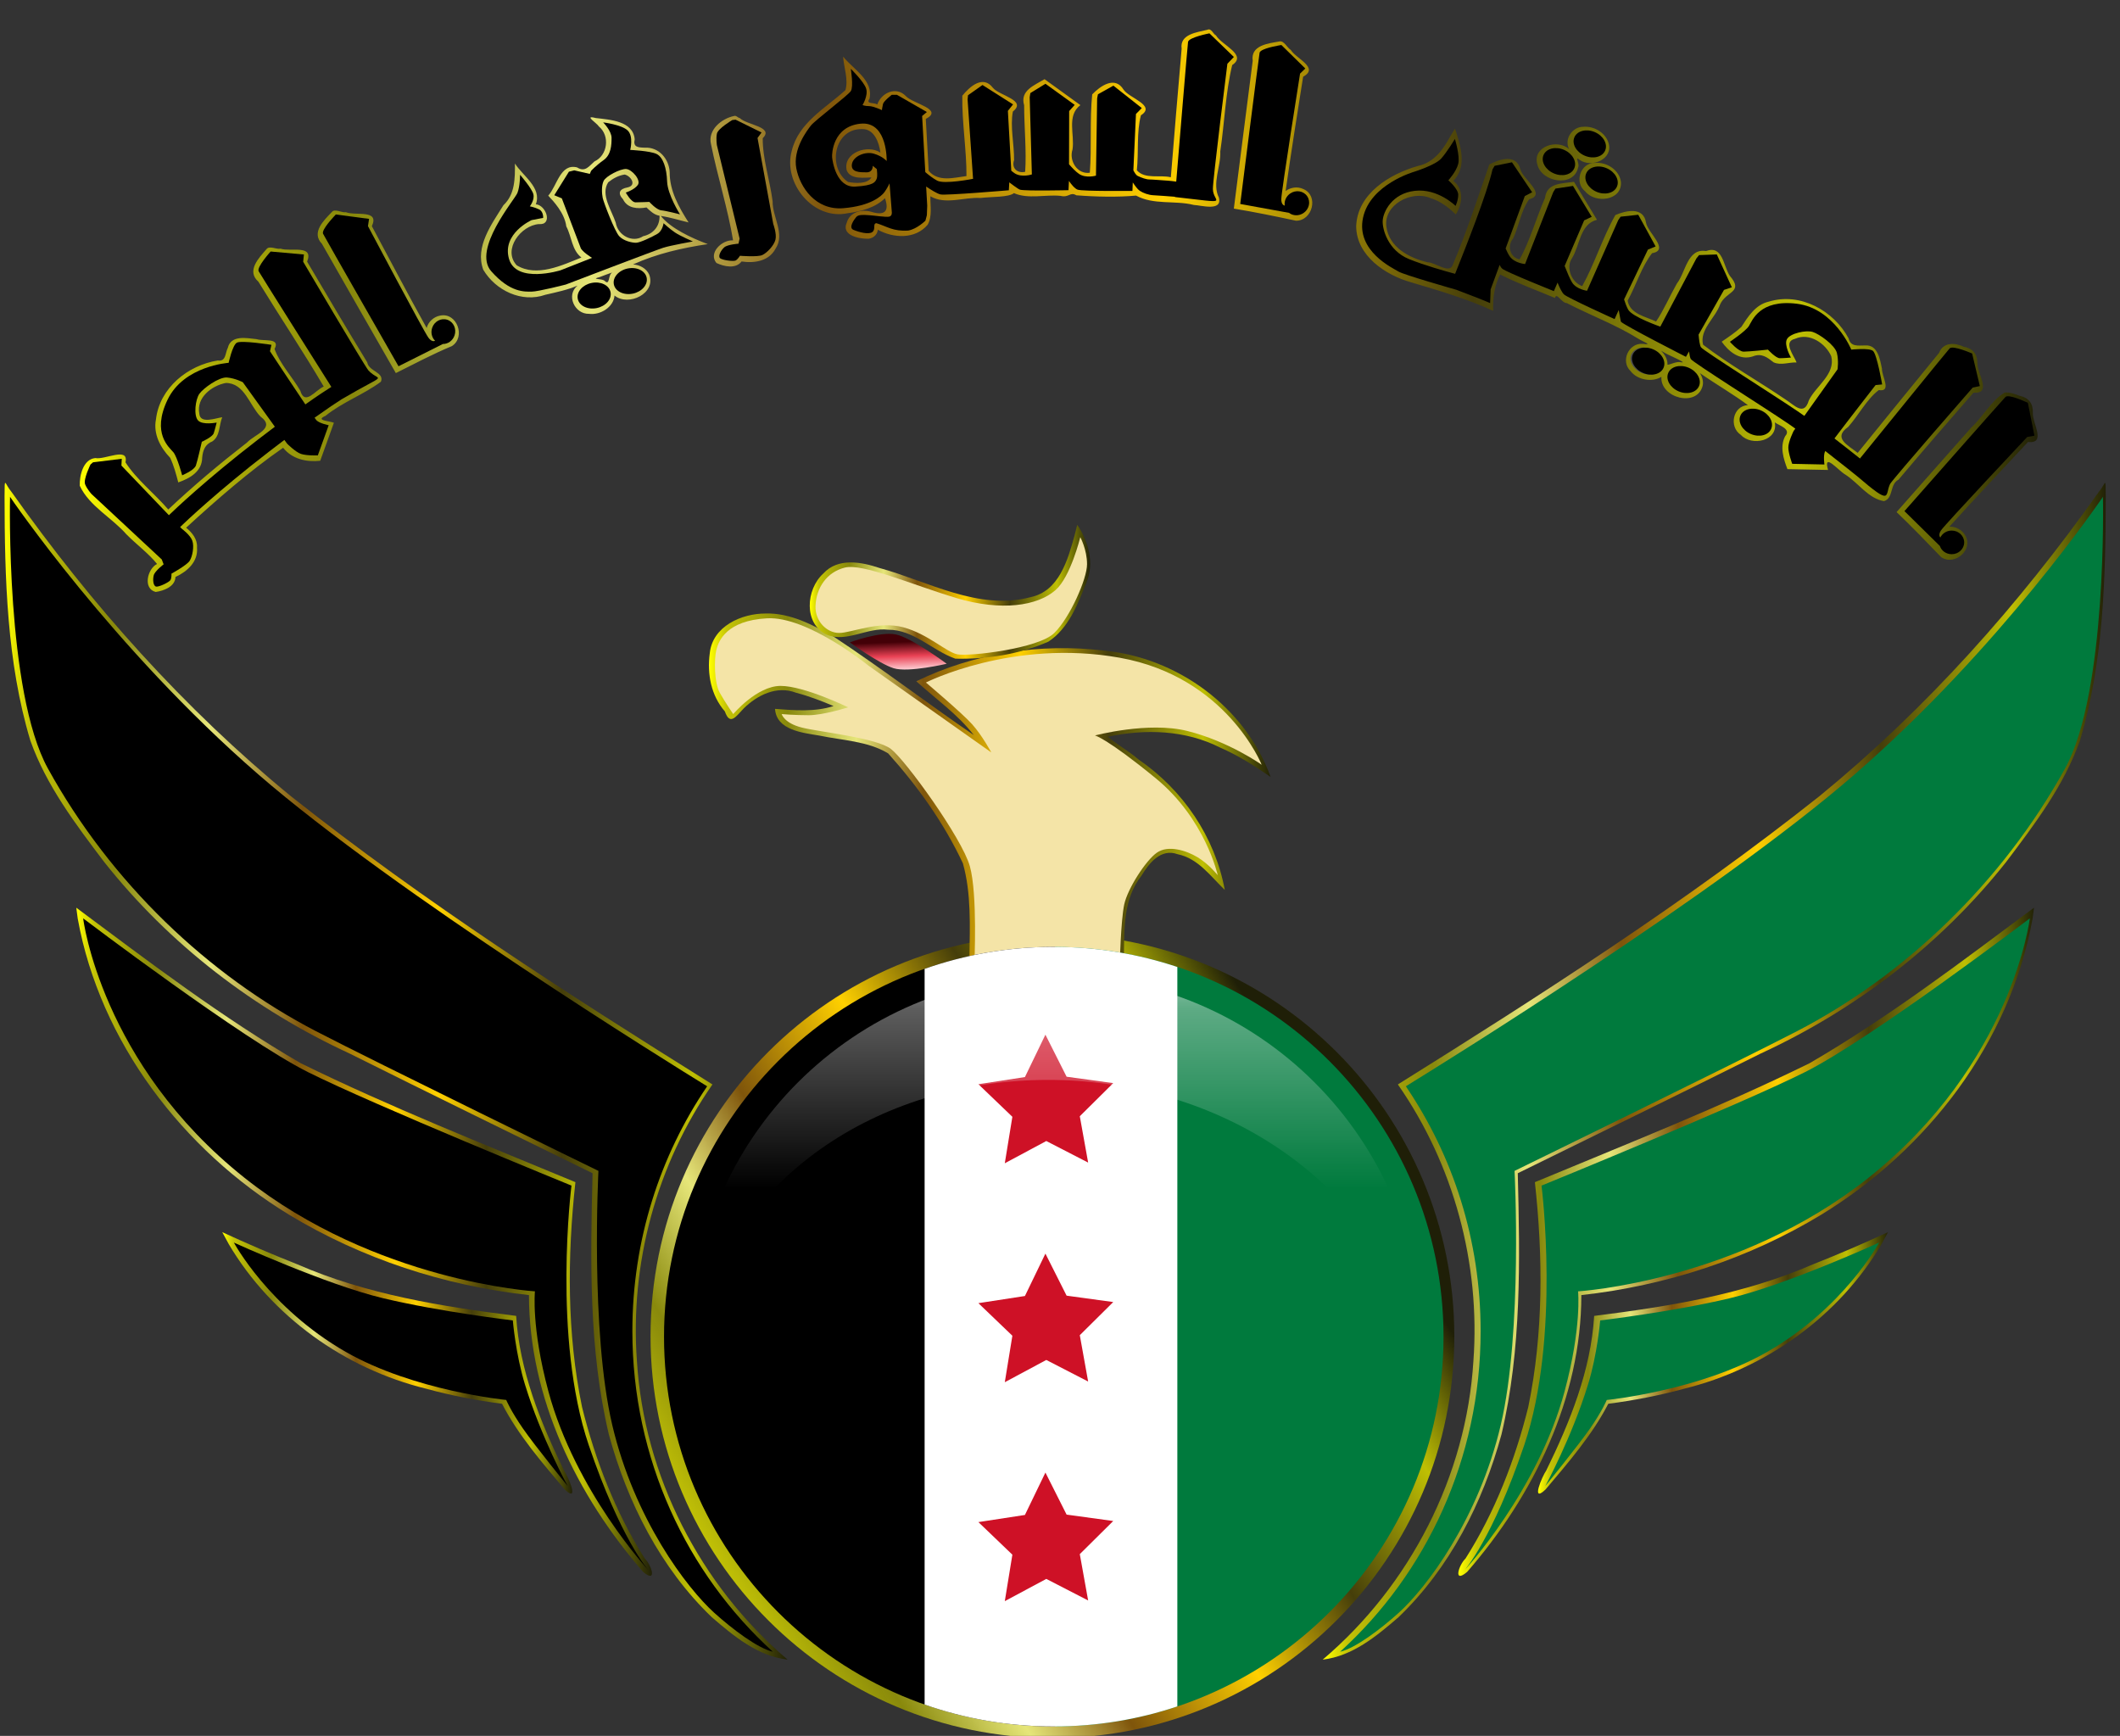 <?xml version="1.0" encoding="utf-8"?>
<!-- Generator: Adobe Illustrator 15.0.2, SVG Export Plug-In . SVG Version: 6.00 Build 0)  -->
<!DOCTYPE svg PUBLIC "-//W3C//DTD SVG 1.1//EN" "http://www.w3.org/Graphics/SVG/1.1/DTD/svg11.dtd">
<svg version="1.1"
	 id="svg2" xmlns:rdf="http://www.w3.org/1999/02/22-rdf-syntax-ns#" xmlns:dc="http://purl.org/dc/elements/1.1/" xmlns:cc="http://creativecommons.org/ns#" xmlns:svg="http://www.w3.org/2000/svg"
	 xmlns="http://www.w3.org/2000/svg" xmlns:xlink="http://www.w3.org/1999/xlink" x="0px" y="0px" width="288.406px"
	 height="236.135px" viewBox="0 0 288.406 236.135" enable-background="new 0 0 288.406 236.135" xml:space="preserve">
<rect x="0" y="0" width="288.406" height="236.135" fill="#333333" stroke="none"/>
<g id="layer1" transform="translate(67.906,9.483)">
	
		<linearGradient id="path4120_1_" gradientUnits="userSpaceOnUse" x1="214.62" y1="325.624" x2="295.975" y2="375.894" gradientTransform="matrix(1.098 0 0 -1.098 -210.122 560.525)">
		<stop  offset="0" style="stop-color:#FFFF00"/>
		<stop  offset="0.031" style="stop-color:#C5C505;stop-opacity:0.984"/>
		<stop  offset="0.139" style="stop-color:#8B8B0A;stop-opacity:0.969"/>
		<stop  offset="0.261" style="stop-color:#F2F27E;stop-opacity:0.937"/>
		<stop  offset="0.38" style="stop-color:#81560A;stop-opacity:0.973"/>
		<stop  offset="0.553" style="stop-color:#FFD000"/>
		<stop  offset="0.711" style="stop-color:#453E0A"/>
		<stop  offset="0.878" style="stop-color:#BFBF03"/>
		<stop  offset="1" style="stop-color:#1F1F07"/>
	</linearGradient>
	<path id="path4120" fill="url(#path4120_1_)" d="M129.94,172.271c0,30.195-24.478,54.673-54.673,54.673
		c-30.195,0-54.673-24.478-54.673-54.673c0-30.196,24.478-54.673,54.673-54.673C105.462,117.598,129.94,142.076,129.94,172.271z"/>
	
		<linearGradient id="path4108_1_" gradientUnits="userSpaceOnUse" x1="78.267" y1="393.316" x2="176.674" y2="393.316" gradientTransform="matrix(1.083 0 0 -1.083 -152.01 562.014)">
		<stop  offset="0" style="stop-color:#FFFF00"/>
		<stop  offset="0.031" style="stop-color:#C5C505;stop-opacity:0.984"/>
		<stop  offset="0.139" style="stop-color:#8B8B0A;stop-opacity:0.969"/>
		<stop  offset="0.261" style="stop-color:#F2F27E;stop-opacity:0.937"/>
		<stop  offset="0.38" style="stop-color:#81560A;stop-opacity:0.973"/>
		<stop  offset="0.553" style="stop-color:#FFD000"/>
		<stop  offset="0.711" style="stop-color:#453E0A"/>
		<stop  offset="0.878" style="stop-color:#BFBF03"/>
		<stop  offset="1" style="stop-color:#1F1F07"/>
	</linearGradient>
	<path id="path4108" fill="url(#path4108_1_)" d="M-67.285,58.062c0.021,11.127,0.296,22.479,3.507,33.191
		c2.167,6.109,6.154,11.382,10.052,16.527c8.871,11.212,20.449,20.088,33.418,26.066c10.973,5.481,22.001,10.859,33.013,16.265
		c-0.298,11.854-0.531,23.926,2.214,35.522c2.523,9.271,7.046,18.195,14.017,24.877c2.995,2.577,6.223,5.275,10.308,5.767
		c-11.907-10.107-19.541-25.012-20.503-40.615c-0.968-13.266,2.679-26.728,10.275-37.631C9.362,125.754-10.158,113.235-28.31,98.841
		c-14.555-11.903-27.146-26.036-38.003-41.372C-67.324,56.262-67.265,55.121-67.285,58.062z"/>
	
		<linearGradient id="path4110_1_" gradientUnits="userSpaceOnUse" x1="87.28" y1="371.889" x2="159.628" y2="371.889" gradientTransform="matrix(1.083 0 0 -1.083 -152.01 562.014)">
		<stop  offset="0" style="stop-color:#FFFF00"/>
		<stop  offset="0.031" style="stop-color:#C5C505;stop-opacity:0.984"/>
		<stop  offset="0.139" style="stop-color:#8B8B0A;stop-opacity:0.969"/>
		<stop  offset="0.261" style="stop-color:#F2F27E;stop-opacity:0.937"/>
		<stop  offset="0.38" style="stop-color:#81560A;stop-opacity:0.973"/>
		<stop  offset="0.553" style="stop-color:#FFD000"/>
		<stop  offset="0.711" style="stop-color:#453E0A"/>
		<stop  offset="0.878" style="stop-color:#BFBF03"/>
		<stop  offset="1" style="stop-color:#1F1F07"/>
	</linearGradient>
	<path id="path4110" fill="url(#path4110_1_)" d="M-57.332,115.471c3.038,16.806,14.305,31.461,28.729,40.269
		c9.873,5.991,21.176,9.68,32.657,10.947c0.008,13.998,6.492,27.258,15.538,37.658c1.95,1.646,1.145-0.937,0.225-1.816
		c-3.997-6.293-6.748-13.415-8.542-20.618c-2.064-10.007-2.014-20.429-0.902-30.585c-12.528-5.214-25.19-10.202-37.353-16.172
		c-10.729-6.231-20.622-13.778-30.547-21.164C-57.462,114.484-57.397,114.977-57.332,115.471z"/>
	
		<linearGradient id="path4112_1_" gradientUnits="userSpaceOnUse" x1="105.624" y1="356.674" x2="149.611" y2="356.674" gradientTransform="matrix(1.083 0 0 -1.083 -152.01 562.014)">
		<stop  offset="0" style="stop-color:#FFFF00"/>
		<stop  offset="0.031" style="stop-color:#C5C505;stop-opacity:0.984"/>
		<stop  offset="0.139" style="stop-color:#8B8B0A;stop-opacity:0.969"/>
		<stop  offset="0.261" style="stop-color:#F2F27E;stop-opacity:0.937"/>
		<stop  offset="0.38" style="stop-color:#81560A;stop-opacity:0.973"/>
		<stop  offset="0.553" style="stop-color:#FFD000"/>
		<stop  offset="0.711" style="stop-color:#453E0A"/>
		<stop  offset="0.878" style="stop-color:#BFBF03"/>
		<stop  offset="1" style="stop-color:#1F1F07"/>
	</linearGradient>
	<path id="path4112" fill="url(#path4112_1_)" d="M-36.769,159.781c5.811,9.807,15.768,16.928,26.861,19.647
		c3.377,0.924,6.839,1.595,10.298,2.042c2.218,4.29,5.432,7.98,8.538,11.667c2.049,1.933,0.467-1.769-0.104-2.596
		c-3.234-6.607-6.065-13.61-6.515-21.023c-10.139-1.28-20.338-2.905-29.759-7.013c-3.45-1.359-6.855-2.825-10.22-4.38
		C-37.37,158.677-37.069,159.229-36.769,159.781L-36.769,159.781z"/>
	
		<linearGradient id="path4094_1_" gradientUnits="userSpaceOnUse" x1="166.788" y1="429.238" x2="237.372" y2="429.238" gradientTransform="matrix(1.083 0 0 -1.083 -152.01 562.014)">
		<stop  offset="0" style="stop-color:#FFFF00"/>
		<stop  offset="0.031" style="stop-color:#C5C505;stop-opacity:0.984"/>
		<stop  offset="0.139" style="stop-color:#8B8B0A;stop-opacity:0.969"/>
		<stop  offset="0.261" style="stop-color:#F2F27E;stop-opacity:0.937"/>
		<stop  offset="0.38" style="stop-color:#81560A;stop-opacity:0.973"/>
		<stop  offset="0.553" style="stop-color:#FFD000"/>
		<stop  offset="0.711" style="stop-color:#453E0A"/>
		<stop  offset="0.878" style="stop-color:#BFBF03"/>
		<stop  offset="1" style="stop-color:#1F1F07"/>
	</linearGradient>
	<path id="path4094" fill="url(#path4094_1_)" d="M36.255,73.972c-3.294-0.008-7.229,1.743-7.602,5.398
		c-0.374,2.807,0.158,5.735,2.055,7.922c0.703,2.046,1.568,0.604,2.569-0.417c1.853-1.812,4.491-3.134,7.112-2.126
		c1.75,0.458,3.44,1.108,5.104,1.813c-2.584,0.825-5.308,0.583-7.964,0.382c0.195,2.919,3.801,3.256,6.044,3.635
		c3.131,0.66,6.58,0.743,9.346,2.419c4.03,4.484,7.608,9.493,10.168,14.959c1.155,4.11,0.944,8.52,0.892,12.785
		c7.007-0.11,14.016-0.222,21.023-0.333c0.03-3.709-0.047-7.705,2.364-10.755c1.037-1.715,2.649-3.771,4.924-2.94
		c2.795,0.56,4.496,3.006,6.427,4.859C97.371,104.349,93,97.947,86.977,93.826c-1.215-1.065-3.25-2.245-4.158-3.092
		c5.068-1.089,10.537-0.916,15.233,1.46c2.446,1.065,4.706,2.486,6.897,4.016c-3.428-9.495-12.681-16.242-22.679-17.193
		c-8.676-1.039-17.688,0.353-25.521,4.174c2.661,2.414,5.62,4.482,7.818,7.318c-6.392-4.38-12.578-9.107-19.006-13.353
		C42.727,75.545,39.618,73.88,36.255,73.972L36.255,73.972z"/>
	
		<linearGradient id="path4096_1_" gradientUnits="userSpaceOnUse" x1="179.455" y1="453.572" x2="214.695" y2="453.572" gradientTransform="matrix(1.083 0 0 -1.083 -152.01 562.014)">
		<stop  offset="0" style="stop-color:#FFFF00"/>
		<stop  offset="0.031" style="stop-color:#C5C505;stop-opacity:0.984"/>
		<stop  offset="0.139" style="stop-color:#8B8B0A;stop-opacity:0.969"/>
		<stop  offset="0.261" style="stop-color:#F2F27E;stop-opacity:0.937"/>
		<stop  offset="0.38" style="stop-color:#81560A;stop-opacity:0.973"/>
		<stop  offset="0.553" style="stop-color:#FFD000"/>
		<stop  offset="0.711" style="stop-color:#453E0A"/>
		<stop  offset="0.878" style="stop-color:#BFBF03"/>
		<stop  offset="1" style="stop-color:#1F1F07"/>
	</linearGradient>
	<path id="path4096" fill="url(#path4096_1_)" d="M78.263,63.411c-0.911,3.297-2.101,7.507-5.937,8.328
		c-7.093,1.896-13.918-2.127-20.582-3.958c-2.488-0.836-5.653-1.435-7.652,0.754c-2.347,2.128-2.724,6.83,0.5,8.337
		c2.724,1.072,5.507-1.044,8.308-0.695c3.479-0.035,6.051,2.856,9.16,3.938c4.288,0.096,8.724-0.599,12.647-2.312
		c2.756-1.788,4.026-5.134,5.192-8.062c1.094-2.602,0.278-5.582-1.253-7.837C78.518,62.406,78.39,62.909,78.263,63.411
		L78.263,63.411z"/>
	
		<linearGradient id="path4090_1_" gradientUnits="userSpaceOnUse" x1="87.716" y1="488.891" x2="333.761" y2="488.891" gradientTransform="matrix(1.083 0 0 -1.083 -152.01 562.014)">
		<stop  offset="0" style="stop-color:#FFFF00"/>
		<stop  offset="0.031" style="stop-color:#C5C505;stop-opacity:0.984"/>
		<stop  offset="0.139" style="stop-color:#8B8B0A;stop-opacity:0.969"/>
		<stop  offset="0.261" style="stop-color:#F2F27E;stop-opacity:0.937"/>
		<stop  offset="0.38" style="stop-color:#81560A;stop-opacity:0.973"/>
		<stop  offset="0.553" style="stop-color:#FFD000"/>
		<stop  offset="0.711" style="stop-color:#453E0A"/>
		<stop  offset="0.878" style="stop-color:#BFBF03"/>
		<stop  offset="1" style="stop-color:#1F1F07"/>
	</linearGradient>
	<path id="path4090" fill="url(#path4090_1_)" d="M96.352-5.432c-1.385,0.348-3.792,0.57-3.507,2.576
		c-0.518,5.827-0.99,11.657-1.469,17.487c-1.471-0.367-3.546,0.315-4.625-0.959c0.263-2.457-0.056-5.168,0.554-7.473
		c2.105-1.342-1.577-2.319-2.359-3.481c-1.18-1.95-3.192-0.471-4.269,0.638c-0.351,3.511-0.058,7.228-0.323,10.659
		c-1.692,0.25-2.861-1.616-2.355-3.155c0.319-2.03-0.829-4.62,1.072-6.044c-1.624-1.178-3.257-2.345-4.878-3.527
		c-1.404,0.851-3.364,1.544-2.775,3.546c0.004,2.983,0.337,6.236,0.14,9.053c-1.016,0.237-1.896-0.45-1.511-1.585
		c0.026-2.179-0.55-4.55-0.164-6.614c1.963-1.547-1.809-2.142-2.707-3.219c-1.377-1.82-3.191-0.131-4.17,1.064
		c-0.058,3.621,0.588,7.414,0.568,10.933c-1.716,0.217-3.833,0.854-5.143-0.715c-0.131-2.352-0.261-4.703-0.392-7.054
		c2.479-1.313-1.677-2.05-2.676-3.07c-1.337-1.452-3.38-0.488-3.927,1.11c-0.413-0.324-1.609-0.002-1.058-0.783
		c0.583-2.526-2.255-4.041-3.585-5.741c0.091,1.488,0.742,3.108,0.313,4.565c-2.694,2.45-6.388,4.431-7.298,8.249
		c-1.236,4.394,2.943,9.501,7.602,8.493c1.81-0.246,3.722-0.727,5.075-2.038c0.669,1.909-0.18,2.382-1.911,1.832
		c-1.342-0.355-2.889,0.064-3.292,1.509c-0.738,1.64,1.495,2.149,2.674,2.165c0.748,0.093,1.514-0.47,1.548-1.225
		c2.146,1.178,5.097,1.321,6.779-0.666c0.675-1.139,0.346-2.705,0.382-3.879c2.051,1.205,4.6,0.083,6.827,0.229
		c1.461-0.183,3.834-0.074,4.537-0.66c1.94,0.856,4.277,0.163,6.349,0.373c1.143,0.285,1.291-0.593,2.135-0.078
		c2.658,0.212,5.715,0.269,8.131,0.039c2.379,1.308,5.289,0.623,7.865,1.277c0.965,0.029,3.875,0.93,3.411-0.983
		c-0.973-1.943,0.283-4.249,0.181-6.304c0.579-3.888,0.71-7.999,1.621-11.743c2.096-1.404-1.411-2.692-2.204-4.034
		C97.124-4.85,96.884-5.696,96.352-5.432L96.352-5.432z M106.138-3.844c-1.491,0.278-3.933,0.495-3.624,2.635
		c-0.871,6.699-1.708,13.402-2.567,20.103c2.833,0.464,5.685,1.056,8.445,1.646c2.25,0.041,3.155-3.424,0.999-4.311
		c-0.772-0.369-1.717-0.228-2.4,0.265c0.733-5.188,1.562-10.362,2.38-15.538c2.234-1.222-0.932-2.433-1.678-3.646
		C107.193-2.993,106.771-3.999,106.138-3.844L106.138-3.844z M31.959,6.295c-1.685,0.337-3.626,1.896-3.135,3.85
		c0.868,4.332,2.304,8.832,2.998,13.069c-1.492-0.109-3.411,1.702-2.263,3.077c1.042,0.493,2.632,0.838,3.419-0.206
		c1.755,0.264,3.729-0.039,4.624-1.744c1.336-1.979-0.448-4.343-0.4-6.454c-0.369-2.839-1.38-5.827-1.343-8.572
		c1.589-1.553-2.19-1.791-3.121-2.735C32.469,6.539,32.249,6.188,31.959,6.295L31.959,6.295z M13.57,7.725
		c1.531,1.259,1.194,3.933-0.607,4.751c-0.732,0.633-1.257,1.516-2.357,0.815c-2.294-0.592-2.722,2.509-3.93,3.841
		c0.672,0.715,2.231,2.346,2.456,4.182c0.732,1.375,0.75,3.241,2.059,4.231c-2.653,1.066-6.082,2.716-8.807,1.058
		C0.422,24.459,2.979,21.174,5.403,21c1.931,0.175,1.001-2.589-0.415-2.695c0.86-2.255-1.801-3.881-2.841-5.545
		c0.004,2.007,0.027,4.181-1.565,5.669c-1.579,2.545-3.911,5.643-2.745,8.781c1.684,2.828,5.233,4.538,8.464,3.4
		c1.465-0.336,3.032-0.664,4.36-1.244c-1.602,1.288-0.394,3.897,1.557,3.84c1.555,0.2,3.344-0.905,3.478-2.488
		c1.887,1.543,5.709-0.304,4.712-2.851c-0.382-0.846-1.287-1.327-2.195-1.381c3.264-1.465,6.645-2.237,10.169-2.762
		c-2.275-0.849-5.058-2.156-6.387-3.831c1.274,0.184,2.506,0.582,3.771,0.881c-1.322-2.086-2.593-4.312-2.566-6.857
		c-0.103-1.806-1.486-3.42-3.39-3.312c-0.942-0.023-1.609-0.071-1.372-1.137c-0.213-2.516-3.386-2.664-5.306-2.896
		C11.428,6.132,13.291,7.241,13.57,7.725L13.57,7.725z M147.49,7.764c-1.506-0.013-2.66,1.704-1.92,3.057
		c-1.582-1.48-5.044-0.376-4.34,2.057c0.583,2.458,4.973,3.179,5.554,0.411c0.271-0.438-0.572-1.68,0.226-1.009
		c1.628,1.114,4.551-0.101,3.918-2.292C150.5,8.553,148.952,7.645,147.49,7.764z M129.298,9.223
		c-0.941,1.776-2.238,3.426-4.271,3.86c-3.856,1.097-8.27,3.75-8.435,8.2c0.015,4.009,3.974,6.659,7.485,7.641
		c3.775,1.124,7.564,2.224,11.148,3.879c-0.063-1.711,0.162-3.451,0.95-4.947c2.411,1.221,4.964,2.146,7.456,3.193
		c0.207-0.855,0.909,0.703,1.606,0.695c3.319,1.712,6.6,2.912,9.721,4.844c0.727,0.451,2.077,0.906,0.624,0.701
		c-1.931-0.152-3.066,2.356-1.675,3.694c0.949,1.265,3.011,1.554,4.203,0.793c-0.188,2.863,4.806,4.208,5.604,1.254
		c0.154-0.607-0.036-1.254-0.372-1.763c2.106,1.464,4.735,3.002,6.534,4.359c-2.058,0.105-2.608,2.962-0.96,4.046
		c1.476,1.616,5.113,0.83,4.624-1.705c0.433,0.388,2.326,0.872,1.411,1.881c-0.763,1.441-0.231,3.064,0.304,4.487
		c1.842,0.037,3.683,0.08,5.525,0.108c-0.694-2.479,1.381,0.064,2.331,0.618c1.779,1.12,3.141,3.277,5.281,3.624
		c1.323-0.387,0.746-2.285,1.974-2.915c3.353-3.978,6.772-7.901,10.204-11.838c2.557,0.174,0.52-2.552,0.532-3.981
		c0.016-1.287-0.642-2.054-1.845-2.259c-1.189-0.573-2.797-0.667-3.373,0.829c-3.703,4.51-7.378,9.068-11.067,13.601
		c-1.349-1.068-3.43-2.025-1.294-3.532c1.426-1.597,2.533-3.779,4.163-5.01c1.833,0.305,0.37-1.932,0.433-2.899
		c-0.273-1.28-0.563-3.309-2.302-3.174c-0.999,0.008-1.952,0.205-2.244-0.97c-2.021-3.771-6.581-6.295-10.854-4.987
		c-1.818,0.414-2.807,2.024-3.743,3.449c-0.783,0.724-1.748,1.373-2.664,1.999c0.965,1.343,2.424,2.579,4.212,2.008
		c1.219-0.504,1.987,0.125,2.861,0.804c0.97,0.445,2.099-0.032,3.115,0.009c-0.333-0.904-1.918-2.825-0.206-3.213
		c1.958-0.896,4.167,0.635,4.928,2.381c0.589,2.46-2.084,4.006-3.057,6.003c-0.651,2.221-1.998,0.593-3.19-0.144
		c-3.706-2.519-7.675-4.747-11.191-7.437c-0.525-2.02,1.666-3.637,2.31-5.47c0.817-1.855,3.283-1.635,1.318-3.91
		c-0.91-1.396-0.945-4.208-3.235-3.359c-2.532-0.421-2.755,2.886-3.965,4.428c-0.955,1.682-1.803,3.648-2.825,5.157
		c-1.417-0.691-3.534-0.999-3.87-2.841c1.166-2.092,1.901-4.641,3.327-6.458c2.445-0.411-0.556-2.752-0.819-4.12
		c-0.323-2.251-2.752-1.673-4.173-1.07c-1.741,3.062-2.857,6.716-4.516,9.669c-1.438-0.492-2.251-2.511-1.407-3.758
		c1.109-1.783,1.078-4.672,3.416-5.264c-1.042-1.721-2.09-3.438-3.125-5.163c-1.613,0.251-3.695,0.109-3.939,2.178
		c-1.192,2.721-2.101,5.984-3.467,8.373c-1.297-0.275-1.73-1.833-0.863-2.863c0.786-1.716,1.098-3.85,2.17-5.314
		c2.418-0.63-0.795-2.696-1.186-4.039c-0.526-2.205-2.881-1.412-4.237-0.695c-1.562,4.504-3.062,9.148-4.937,13.585
		c-0.422,1.418-2.368-0.273-3.449-0.281c-2.496-0.586-5.241-2.024-5.614-4.84c-0.409-2.97,3.393-4.977,5.957-3.909
		c1.357,0.409,2.497,1.273,3.487,2.244c0.917-1.418,1.145-3.452-0.333-4.566c1.939-1.984,0.964-4.842,0.225-7.112
		C129.788,8.414,129.543,8.819,129.298,9.223z M49.367,8.077c1.651-0.053,2.329,1.835,2.498,3.204
		c-1.736-1.173-5.12,0.005-4.584,2.4c0.505,1.357,2.623,0.96,3.36,0.97c-0.539,0.923-2.201,0.802-3.184,0.618
		C44.615,13.338,45.549,7.982,49.367,8.077L49.367,8.077z M149.097,12.672c-2.004-0.041-2.901,2.665-1.342,3.889
		c1.361,1.693,5.042,1.255,4.849-1.303C152.391,13.634,150.667,12.537,149.097,12.672z M17.078,14.26
		c0.854,0.191,1.679,1.482,0.382,1.753c-1.078,0.193-1.396,0.772-0.607,1.617c0.597,1.246,1.989,1.321,3.194,1.107
		c0.5,0.491,1.055,1.014,1.773,1.126c0.043,1.423-0.846,2.474-2.224,2.782c-1.48,0.973-3.451-0.126-3.733-1.824
		c-0.528-1.656-2.115-3.837-1.028-5.503C15.477,14.797,16.248,14.378,17.078,14.26L17.078,14.26z M-22.785,19.383
		c-1.053,1.105-2.825,2.765-1.322,4.3c3.348,5.863,6.68,11.735,10.051,17.585c2.523-1.263,5.065-2.607,7.631-3.674
		c1.909-1.227,0.689-4.629-1.616-4.144c-0.86,0.155-1.603,0.839-1.822,1.685c-2.561-4.591-4.976-9.238-7.456-13.852
		c1.07-2.323-2.203-1.374-3.529-1.9C-21.427,19.49-22.386,18.826-22.785,19.383L-22.785,19.383z M-31.67,24.428
		c-1.009,1.163-2.75,2.938-1.088,4.4c2.916,4.758,6.13,9.566,8.896,14.272c-1.151,0.48-2.568,2.678-3.193,0.559
		c-1.106-1.896-2.805-3.695-3.499-5.675c0.836-1.569-1.489-1.012-2.426-1.331c-1.354-0.141-3.497-0.608-3.932,1.176
		c-0.368,0.727-0.236,1.902-1.361,1.724c-4.073,0.643-7.92,3.728-8.416,8.014c-0.388,1.992,0.602,3.84,1.93,5.221
		c0.502,1.063,0.809,2.211,1.106,3.351c1.555-0.545,3.236-1.47,3.252-3.37c0.095-1.034,0.42-1.833,1.392-2.214
		c1.063-0.725,0.892-2.208,1.332-3.282c-0.88,0.11-3.004,0.967-3.115-0.49c-0.432-2.183,1.69-3.802,3.605-4.173
		c2.547,0.004,3.208,3.018,4.721,4.572c2.147,1.588-0.769,2.397-1.83,3.527c-3.71,2.885-7.297,5.883-10.719,9.113
		c-1.862-2.167-4.35-4.105-5.819-6.417c0.48-2.171-2.817-0.307-4.108-0.58c-1.646,0.169-2.158,2.357-2.112,3.772
		c1.317,2.787,4.35,4.324,6.343,6.6c1.333,1.353,3.061,2.638,4.168,4.03c-1.33,0.69-1.943,3.386-0.176,3.811
		c1.115-0.158,2.642-0.732,2.685-2.038c1.6-0.74,3.106-2.067,2.929-4.007c0.08-1.114-0.663-2.036-1.479-2.694
		c4.158-3.811,8.65-7.727,13.196-10.875c1.223,1.545,3.168,1.974,5.045,1.773c0.618-1.726,1.244-3.448,1.861-5.173
		c-0.477-0.233-2.64-0.291-1.156-0.931c2.323-1.877,5.202-2.898,7.553-4.653c0.501-1.292-1.658-1.393-1.861-2.635
		c-2.772-4.539-5.477-9.117-8.18-13.696c0.951-2.377-2.259-1.306-3.612-1.766C-30.317,24.47-31.271,23.873-31.67,24.428z
		 M15.402,27.573c-0.637,0.292-0.275,1.892-1.068,1.137c-0.366-0.329-1.969-0.162-0.677-0.496
		C14.2,28.01,14.978,27.705,15.402,27.573L15.402,27.573z M158.305,38.359c0.452,0.36,3.516,1.587,2.508,1.44
		c-0.628-0.185-1.537,0.358-1.871,0.333c0.025-0.731-0.372-1.413-0.882-1.91L158.305,38.359L158.305,38.359z M204.81,43.914
		c-1.839,1.113-2.962,3.309-4.562,4.787c-3.389,3.817-6.76,7.652-10.142,11.475c2.08,1.982,4.106,4.092,6.063,6.123
		c1.844,1.277,4.502-1.065,3.243-3.007c-0.431-0.724-1.281-1.173-2.126-1.127c3.494-3.863,7.115-7.699,10.698-11.521
		c2.533,0.254,0.594-2.532,0.66-3.956c0.049-1.285-0.565-2.065-1.767-2.324C206.217,44.134,205.53,43.846,204.81,43.914
		L204.81,43.914z"/>
	
		<linearGradient id="path3783_1_" gradientUnits="userSpaceOnUse" x1="190.665" y1="443.49" x2="190.534" y2="447.059" gradientTransform="matrix(1.083 0 0 -1.083 -152.01 562.014)">
		<stop  offset="0" style="stop-color:#FFD4D9"/>
		<stop  offset="0.5" style="stop-color:#E94154"/>
		<stop  offset="1" style="stop-color:#430007"/>
	</linearGradient>
	<path id="path3783" fill="url(#path3783_1_)" d="M47.705,77.897c0,0,4.137-1.532,6.282-1.073c2.145,0.46,6.895,3.984,6.895,3.984
		s-5.21,1.226-7.202,0.612C51.689,80.808,47.705,77.897,47.705,77.897z"/>
	<path id="path3791" fill="#4D4D4D" d="M158.185,40.532c-0.378,0.884-1.621,1.199-2.776,0.703c-1.155-0.496-1.785-1.613-1.407-2.497
		c0.001-0.002,0.002-0.004,0.003-0.006c0.377-0.884,1.621-1.199,2.775-0.704c1.155,0.496,1.785,1.614,1.407,2.498
		C158.187,40.527,158.186,40.53,158.185,40.532z"/>
	
		<linearGradient id="path4127_1_" gradientUnits="userSpaceOnUse" x1="243.915" y1="393.316" x2="342.323" y2="393.316" gradientTransform="matrix(1.083 0 0 -1.083 -152.01 562.014)">
		<stop  offset="0" style="stop-color:#FFFF00"/>
		<stop  offset="0.031" style="stop-color:#C5C505;stop-opacity:0.984"/>
		<stop  offset="0.139" style="stop-color:#8B8B0A;stop-opacity:0.969"/>
		<stop  offset="0.261" style="stop-color:#F2F27E;stop-opacity:0.937"/>
		<stop  offset="0.38" style="stop-color:#81560A;stop-opacity:0.973"/>
		<stop  offset="0.553" style="stop-color:#FFD000"/>
		<stop  offset="0.711" style="stop-color:#453E0A"/>
		<stop  offset="0.878" style="stop-color:#BFBF03"/>
		<stop  offset="1" style="stop-color:#1F1F07"/>
	</linearGradient>
	<path id="path4127" fill="url(#path4127_1_)" d="M218.561,58.062c-0.021,11.127-0.297,22.479-3.507,33.191
		c-2.167,6.109-6.154,11.382-10.051,16.527c-8.871,11.212-20.449,20.088-33.418,26.066c-10.973,5.481-22.001,10.859-33.012,16.265
		c0.298,11.854,0.531,23.926-2.214,35.522c-2.523,9.271-7.046,18.195-14.017,24.877c-2.995,2.577-6.223,5.275-10.308,5.767
		c11.907-10.107,19.541-25.012,20.502-40.615c0.969-13.266-2.679-26.728-10.275-37.631c19.653-12.278,39.173-24.797,57.325-39.191
		c14.556-11.903,27.146-26.036,38.004-41.372C218.599,56.262,218.54,55.121,218.561,58.062L218.561,58.062z"/>
	
		<linearGradient id="path4129_1_" gradientUnits="userSpaceOnUse" x1="260.961" y1="371.889" x2="333.309" y2="371.889" gradientTransform="matrix(1.083 0 0 -1.083 -152.01 562.014)">
		<stop  offset="0" style="stop-color:#FFFF00"/>
		<stop  offset="0.031" style="stop-color:#C5C505;stop-opacity:0.984"/>
		<stop  offset="0.139" style="stop-color:#8B8B0A;stop-opacity:0.969"/>
		<stop  offset="0.261" style="stop-color:#F2F27E;stop-opacity:0.937"/>
		<stop  offset="0.38" style="stop-color:#81560A;stop-opacity:0.973"/>
		<stop  offset="0.553" style="stop-color:#FFD000"/>
		<stop  offset="0.711" style="stop-color:#453E0A"/>
		<stop  offset="0.878" style="stop-color:#BFBF03"/>
		<stop  offset="1" style="stop-color:#1F1F07"/>
	</linearGradient>
	<path id="path4129" fill="url(#path4129_1_)" d="M208.607,115.471c-3.038,16.806-14.306,31.461-28.729,40.269
		c-9.873,5.991-21.177,9.68-32.657,10.947c-0.007,13.998-6.491,27.258-15.537,37.658c-1.95,1.646-1.145-0.937-0.225-1.816
		c3.996-6.293,6.748-13.415,8.542-20.618c2.064-10.007,2.014-20.429,0.901-30.585c12.528-5.214,25.191-10.202,37.353-16.172
		c10.729-6.231,20.621-13.778,30.547-21.164C208.738,114.484,208.672,114.977,208.607,115.471L208.607,115.471z"/>
	
		<linearGradient id="path4131_1_" gradientUnits="userSpaceOnUse" x1="270.978" y1="356.674" x2="314.964" y2="356.674" gradientTransform="matrix(1.083 0 0 -1.083 -152.01 562.014)">
		<stop  offset="0" style="stop-color:#FFFF00"/>
		<stop  offset="0.031" style="stop-color:#C5C505;stop-opacity:0.984"/>
		<stop  offset="0.139" style="stop-color:#8B8B0A;stop-opacity:0.969"/>
		<stop  offset="0.261" style="stop-color:#F2F27E;stop-opacity:0.937"/>
		<stop  offset="0.38" style="stop-color:#81560A;stop-opacity:0.973"/>
		<stop  offset="0.553" style="stop-color:#FFD000"/>
		<stop  offset="0.711" style="stop-color:#453E0A"/>
		<stop  offset="0.878" style="stop-color:#BFBF03"/>
		<stop  offset="1" style="stop-color:#1F1F07"/>
	</linearGradient>
	<path id="path4131" fill="url(#path4131_1_)" d="M188.044,159.781c-5.811,9.807-15.768,16.928-26.861,19.647
		c-3.377,0.924-6.839,1.595-10.298,2.042c-2.218,4.29-5.432,7.98-8.538,11.667c-2.05,1.933-0.467-1.769,0.104-2.596
		c3.234-6.607,6.065-13.61,6.515-21.023c10.139-1.28,20.338-2.905,29.759-7.013c3.45-1.359,6.854-2.825,10.22-4.38
		C188.645,158.677,188.345,159.229,188.044,159.781L188.044,159.781z"/>
	<g id="g4215" transform="matrix(1.083,0,0,1.083,14.138,10.782)">
		<g id="g4211">
			<path id="path3779" fill="#F4E4A7" d="M48.761,75.792L33.333,64.894c0,0-7.643-6.228-12.738-5.945
				c-5.095,0.283-6.086,2.831-6.369,3.963c-0.284,1.132-0.284,4.104,0.424,5.378c0.709,1.274,1.699,2.689,1.699,2.689
				s2.972-3.538,5.945-3.538s8.492,2.689,8.492,2.689s-3.114,0.991-4.953,0.991c-1.84,0-3.397-0.142-3.397-0.142
				s0.283,1.133,2.547,1.698c2.265,0.567,9.341,1.274,11.181,2.689c1.84,1.415,8.917,11.181,9.907,14.72
				c0.991,3.538,0.562,12.354,0.562,12.354l18.258,0.154c0,0,0.146-5.715,0.57-7.696c0.425-1.981,2.69-5.52,4.105-6.511
				c1.415-0.991,3.68-0.283,5.095,0.566c1.415,0.849,2.548,2.265,2.548,2.265s-1.557-7.077-7.784-12.172
				c-6.228-5.095-7.643-5.378-7.643-5.378s6.731-1.788,11.606-0.566c5.254,1.318,9.341,4.246,9.341,4.246
				s-4.388-11.04-17.833-13.446c-13.446-2.406-24.344,3.114-24.344,3.114s4.53,3.821,5.803,5.237
				C47.628,73.669,48.761,75.791,48.761,75.792L48.761,75.792z"/>
			<path id="path3781" fill="#F4E4A7" d="M59.942,48.759c0,0-1.208,4.985-3.114,6.652c-2.265,1.982-6.794,2.689-12.455,0.991
				s-11.747-4.387-14.012-3.821c-2.265,0.566-3.59,2.545-3.68,4.812c-0.075,1.914,1.415,3.396,2.973,3.396
				c1.557,0,4.953-1.557,8.067-0.708c3.114,0.849,5.378,3.114,6.794,3.397c1.415,0.283,10.19-0.708,12.172-2.689
				c1.981-1.982,4.104-6.793,4.104-8.633C60.791,50.315,59.942,48.759,59.942,48.759z"/>
		</g>
		<g id="g3980">
			<path id="path3785" d="M176.403,31.06c-0.105,0.008-0.184,0.03-0.235,0.081c-0.412,0.413-12.697,14.344-12.697,14.344
				l4.444,4.371c0.198,0.604,0.791,1.041,1.493,1.041c0.865,0,1.566-0.664,1.566-1.484s-0.701-1.484-1.566-1.484
				c-0.637,0-1.184,0.361-1.43,0.878c-0.134-0.15-0.238-0.437,0.109-0.932c0.577-0.824,10.806-11.701,10.806-11.701l0.904-0.163
				l-0.824-4.127C178.973,31.884,177.137,31.005,176.403,31.06z"/>
			<path id="path3787" d="M146.73,35.148c-0.349,0.817-1.497,1.108-2.564,0.65c-1.067-0.458-1.649-1.491-1.299-2.307
				c0-0.002,0.001-0.005,0.002-0.006c0.349-0.817,1.497-1.107,2.564-0.65c1.067,0.458,1.649,1.491,1.299,2.307
				C146.731,35.144,146.73,35.146,146.73,35.148z"/>
			<path id="path3789" d="M137.661,29.79c-0.349,0.816-1.497,1.107-2.564,0.65c-1.067-0.458-1.649-1.49-1.299-2.307
				c0-0.002,0.001-0.004,0.003-0.006c0.349-0.816,1.497-1.107,2.564-0.65c1.067,0.458,1.649,1.491,1.3,2.307
				C137.663,29.786,137.662,29.788,137.661,29.79z"/>
			<path id="path3793" d="M133.21,27.481c-0.35,0.816-1.497,1.107-2.565,0.65c-1.067-0.458-1.649-1.49-1.3-2.307
				c0.001-0.002,0.001-0.004,0.002-0.006c0.35-0.816,1.498-1.107,2.564-0.65c1.067,0.458,1.649,1.491,1.3,2.307
				C133.21,27.477,133.21,27.48,133.21,27.481z"/>
			<path id="path3795" d="M127.356,4.728c-0.349,0.816-1.497,1.107-2.565,0.65c-1.067-0.458-1.649-1.491-1.3-2.307
				c0.001-0.002,0.002-0.004,0.003-0.006c0.349-0.816,1.497-1.107,2.564-0.649c1.067,0.458,1.649,1.49,1.3,2.307
				C127.357,4.724,127.357,4.726,127.356,4.728z"/>
			<path id="path3797" d="M125.872,0.194c-0.35,0.816-1.497,1.107-2.564,0.649c-1.067-0.457-1.649-1.49-1.3-2.307
				c0.001-0.002,0.002-0.004,0.003-0.005c0.349-0.816,1.497-1.108,2.564-0.65c1.067,0.458,1.649,1.49,1.3,2.307
				C125.873,0.19,125.873,0.192,125.872,0.194z"/>
			<path id="path3799" d="M121.997,2.419c-0.349,0.817-1.498,1.108-2.564,0.65c-1.067-0.458-1.649-1.49-1.3-2.307
				c0.001-0.002,0.002-0.004,0.003-0.006c0.349-0.817,1.497-1.107,2.564-0.65c1.067,0.458,1.65,1.491,1.3,2.307
				C121.999,2.415,121.998,2.417,121.997,2.419z"/>
			<path id="path3801" d="M5.472,16.166c0.182,0.869-0.592,1.765-1.728,2.002c-1.137,0.236-2.206-0.276-2.388-1.145
				c0-0.002,0-0.004-0.001-0.006c-0.182-0.869,0.592-1.765,1.728-2.003c1.137-0.236,2.205,0.277,2.388,1.146
				C5.471,16.162,5.471,16.164,5.472,16.166z"/>
			<path id="path3803" d="M0.937,17.98c0.182,0.869-0.592,1.765-1.728,2.002c-1.137,0.236-2.206-0.276-2.387-1.145
				c0-0.002,0-0.004-0.001-0.006c-0.183-0.869,0.591-1.765,1.728-2.002c1.137-0.237,2.206,0.276,2.387,1.145
				C0.937,17.976,0.937,17.978,0.937,17.98z"/>
			<path id="path3807" d="M107-1.257c0,0-0.986,1.646-1.729,2.47c-0.742,0.825-3.384,1.648-3.384,1.648s-5.519,1.569-6.426,5.773
				c-0.907,4.205,3.793,6.348,4.452,6.76c0.65,0.406,7.071,2.234,7.267,2.29c1.032,0.392,3.295,1.253,4.244,1.674l0.064-1.72
				l1.131-3.077c0.089,0.197,0.2,0.375,0.344,0.488c0.547,0.436,6.47,2.806,6.47,2.806l0.461-1.068
				c0.247,0.598,0.555,1.26,0.824,1.493c0.528,0.459,6.344,3.086,6.344,3.086l0.516-1.14c0,0,0.253,1.447,0.281,1.475
				c0.495,0.495,8.163,4.407,8.163,4.407l0.39-0.678c0.055,0.425,0.124,0.805,0.226,0.959c0.298,0.447,9.302,6.107,12.353,8.19
				c0.235,0.16,0.509,0.357,0.77,0.543l-0.217,0.308c0,0-0.66,1.321-0.66,2.063c0,0.742,0.488,2.054,0.488,2.054l4.046,0.082
				c0,0-0.166-1.152,0.081-1.647c0.003-0.006,0.023-0.038,0.028-0.046c2.158,1.673,4.027,3.185,4.027,3.185
				c4.453,3.82,3.421,2.352,4.118,0.941c0.547-0.844,10.371-12.091,10.371-12.091l0.896-0.19l-0.968-4.09
				c0,0-2.426-1.069-2.823-0.642c-0.358,0.385-9.323,11.432-11.267,13.828c-0.77-0.616-1.944-1.541-3.203-2.516
				c1.836-2.43,5.167-6.706,5.167-6.706l0.824-0.081c0,0-0.655-3.797-1.15-4.208c-0.494-0.413-2.724-0.163-2.724-0.163
				s-2.143-5.188-6.842-5.765c-4.699-0.576-5.606,2.137-6.018,2.797c-0.413,0.659-2.389,1.982-2.389,1.982s1.069,1.24,1.728,1.24
				c0.66,0,3.05-0.253,3.05-0.253s0.989,1.077,1.484,1.077s1.403-0.081,1.403-0.081s-0.91-1.575-0.498-2.317
				c0.412-0.742,2.398-1.152,3.222-0.905c0.825,0.247,2.802,1.653,3.05,2.642c0.247,0.989,0.082,2.054,0.082,2.054l-4.172,5.855
				c-0.211-0.149-0.44-0.311-0.633-0.443c-3.051-2.084-12.056-7.735-12.353-8.182c-0.152-0.228-0.244-0.94-0.299-1.583l3.194-5.62
				l0.986-0.326l-1.891-4.127l-2.226,0.082l-0.336,0.416l-4.534,8.57c0,0-3.542-1.229-4.037-2.135
				c-0.206-0.378-0.379-0.857-0.516-1.286l2.996-6.253l0.968-0.397l-2.181-3.982l-2.217,0.244l-0.298,0.434l-3.918,8.869
				c0,0-1.317-0.161-1.874-1.032c-0.254-0.398-0.618-1.261-0.941-2.082l2.452-5.728l0.95-0.443l-2.353-3.882l-2.199,0.335
				l-0.281,0.443l-3.538,9.032c0,0-1.325-0.105-1.918-0.95c-0.191-0.271-0.366-0.634-0.525-1.005l2.407-6.579l0.922-0.48
				l-2.534-3.765l-2.18,0.443l-0.263,0.452c-0.656,2.943-3.412,9.929-4.697,13.113c-1.28-0.342-3.876-1.074-5.801-1.855
				c-2.638-1.071-3.376-3.788-3.294-4.86c0.083-1.072,1.151-3.381,4.036-3.71c2.885-0.33,5.114,1.891,5.114,1.891
				s0.334-0.661,0.334-1.402c0-0.742-1.24-1.81-1.24-1.81s0.993-1.074,1.24-2.064C107.664,0.885,107-1.257,107-1.257z"/>
			<path id="path3807-6" d="M76.168-14.523c0,0-2.604,0.5-2.688,1.077c-0.075,0.518-1.227,14.442-1.484,17.548
				c-0.347-0.048-0.752-0.103-1.005-0.118c-0.509-0.03-1.982-0.154-2.371-0.154c-0.39,0-0.957-0.204-1.466-0.443
				c-0.194-0.092-0.382-0.384-0.543-0.706l0.326-7.077l0.733-0.742l-3.566-2.814l-1.945,1.086l-0.1,0.516L61.914,3.35
				c0,0-1.274,0.366-2.127-0.217c-0.415-0.283-0.882-0.779-1.258-1.212l0.018-6.679l0.697-0.779L55.57-8.189l-1.9,1.168
				l-0.082,0.525l0.272,9.692c0,0-1.259,0.419-2.136-0.127c-0.146-0.092-0.297-0.215-0.452-0.344l-0.425-7.511L51.498-5.6
				L47.66-8.035l-1.819,1.286l-0.054,0.525l0.687,9.972c0,0-3.608,0.719-4.516,0.226c-0.538-0.291-1.098-0.736-1.484-1.068
				l-0.399-7.05l0.598-0.498l-3.765-2.163h-0.642c0,0-1.013,0.782-1.104,1.149c-0.092,0.368-0.136,0.779-0.136,0.779
				s-1.06-0.507-1.611-0.507c-0.552,0-0.823-0.136-0.823-0.136s0.728-1.19,0.452-2.063c-0.276-0.873-1.928-2.488-1.928-2.488
				s0.368,2.253,0,2.805c-0.368,0.552-4.499,3.673-5.005,4.317c-0.505,0.643-2.296,2.995-1.837,5.384
				c0.459,2.39,2.436,5.281,5.882,5.005c3.447-0.276,4.818-1.512,5.186-2.018c0.368-0.506,0.643-1.104,0.643-1.104l0.281,3.584
				c0,0,0.088,0.505-0.326,0.597c-0.413,0.092-1.79-0.135-2.525-0.181c-0.735-0.046-1.335-0.095-1.611,0.226
				c-0.276,0.322-1.005,1.335-0.363,1.611c0.644,0.276,1.93,0.639,2.389,0.272c0.46-0.368,0.002-1.058,0.507-1.105
				c1.382,0.425,2.067,1.044,3.991,0.923c1.103-0.184,2.163-1.24,2.163-1.24l0.181-0.687l0.045-1.204l-0.136-2.398
				c0.56,0.38,1.374,0.902,1.81,0.995c0.684,0.146,8.579-0.525,8.579-0.525l0.055-0.995c0,0,1.112,0.863,1.348,0.923
				c0.675,0.187,6.091,0.063,6.091,0.063L58.52,4.01c0.231,0.354,0.728,0.985,1.095,1.104c0.665,0.216,6.877,0.153,6.877,0.153
				L66.538,4.2c0.257,0.392,0.603,0.87,0.86,1.041c0.449,0.3,1.109,0.54,1.737,0.57c0.496,0.024,1.974,0.135,2.697,0.19v0.036
				c7.331,0.832,4.756,0.74,4.769-1.023c-0.029-1.006,1.82-15.719,1.82-15.719l0.814-0.851L76.168-14.523z M32.628-3.193
				c3.125-0.037,2.995,4.706,2.995,4.706s-0.508-0.601-1.611-0.922c-1.103-0.322-2.622,0.328-2.76,1.339
				c-0.138,1.011,1.019,1.005,1.846,1.005c0.827,0,0.778-0.824,0.778-0.824l0.507,0.416c0,0,0.138,0.963-0.046,1.285
				c-0.184,0.321-0.28,0.776-2.67,0.914c-2.389,0.138-2.85-3.215-2.896-3.674c-0.046-0.459,0.092-3.858,3.539-4.226
				C32.42-3.187,32.527-3.192,32.628-3.193z"/>
			<path id="path3873" d="M17.195,13.415c0,0,2.206,0.184,2.803-0.092c0.597-0.275,1.47-1.194,1.654-1.93
				c0.184-0.735-0.276-1.976-0.276-1.976L19.401-1.382l0.506-0.69L16.644-3.68l-0.414,0.046c0,0-1.792,1.057-1.93,1.7
				c-0.138,0.644,0,1.47,0,1.47l2.849,11.718l-0.138,0.643c0,0-1.379,0.092-1.792,0.459c-0.414,0.368-0.781,1.057-0.552,1.332
				c0.23,0.276,1.7,0.46,1.976,0.322C16.92,13.874,17.195,13.415,17.195,13.415L17.195,13.415z"/>
			<path id="path3875" d="M11.278,11.614c0,0-1.562-0.67-2.232-1.116c-0.669-0.447-1.451-1.172-1.451-1.172
				s-0.111,0.949-0.781,1.339c-0.67,0.391-2.176,1.116-2.679,1.116s-1.562-0.223-2.12-0.837S0.061,6.703-0.049,6.145
				c-0.112-0.558-0.168-1.507,0.111-2.121c0.279-0.614,2.12-1.562,2.846-1.507c0.725,0.056,1.898,1.396,1.451,2.009
				C3.912,5.14,2.852,5.475,2.852,5.475S3.522,6.703,4.08,6.703c0.558,0,1.73-0.056,1.73-0.056s0.893,1.005,1.507,1.06
				C7.93,7.763,9.66,8.21,9.66,8.21S8.098,5.754,8.042,4.08C7.986,2.406,7.54,1.011,6.702,0.62C5.865,0.23,3.41,0.118,3.41,0.118
				s0.446-1.73-0.335-2.456C2.294-3.063,0.006-3.341,0.006-3.341s1.06,1.06,1.06,1.953c0,0.894-0.056,2.121-1.005,2.79
				c-0.948,0.67-1.562,1.34-1.562,1.34l-0.168,0.39l-1.953-0.446l-0.669,0.167L-6.132,5.81l0.949,0.391l2.399,6.306
				c0,0,0.224,0.335,0.67,0.669c0.447,0.335,0.726,0.502,0.726,0.502l-3.963,1.562c0,0-5.58,1.73-6.473-1.451
				c-0.893-3.181,2.846-4.855,2.846-4.855l1.451-0.279c0,0,0.055-0.781-0.502-1.06c-0.558-0.279-1.172-0.391-1.172-0.391
				s0.614-0.781,0.447-1.507c-0.167-0.726-1.674-2.455-1.674-2.455s0,1.451-0.335,2.287c-0.335,0.837-5.692,7.088-3.292,9.822
				c2.399,2.734,4.241,2.567,5.078,2.567s4.297-0.893,4.297-0.893s11.384-4.353,12.277-4.632
				C8.488,12.116,11.278,11.614,11.278,11.614L11.278,11.614z"/>
			<path id="path3807-6-4" d="M-41.761,12.88c0,0-1.781,1.968-1.502,2.479c0.249,0.457,7.437,11.843,9.131,14.525
				c-0.587,0.367-1.653,1.056-3.267,2.199c-1.735-2.566-4.443-6.679-4.443-6.679l0.181-0.805c0,0-3.804-0.599-4.353-0.263
				c-0.549,0.336-1.023,2.525-1.023,2.525s-5.611,0.36-7.665,4.625c-2.055,4.265,0.231,6.004,0.724,6.606
				c0.493,0.602,1.104,2.896,1.104,2.896s1.517-0.616,1.728-1.24c0.212-0.625,0.742-2.969,0.742-2.969s1.334-0.599,1.493-1.068
				c0.159-0.469,0.371-1.349,0.371-1.349s-1.774,0.357-2.344-0.272c-0.57-0.628-0.327-2.638,0.172-3.339
				c0.499-0.701,2.459-2.129,3.475-2.046c1.016,0.084,1.982,0.589,1.982,0.589l4.027,5.593c-0.668,0.502-1.358,1.028-2.127,1.62
				c-6.53,5.034-10.518,8.848-11.185,9.493l-5.964-6.235l0.045-0.851l-3.611,0.443l-0.317,0.272c0,0-0.917,1.866-0.679,2.479
				c0.238,0.613,0.806,1.231,0.806,1.231l8.824,8.217l0.235,0.615c0,0-1.096,0.832-1.24,1.367c-0.143,0.534-0.072,1.317,0.272,1.42
				c0.344,0.104,1.673-0.548,1.828-0.814c0.154-0.267,0.126-0.805,0.126-0.805s1.942-1.061,2.29-1.62s0.576-1.801,0.326-2.516
				c-0.251-0.716-1.321-1.502-1.321-1.502l-0.208-0.217c0.674-0.652,4.662-4.455,11.185-9.484c0.691-0.533,1.301-0.998,1.909-1.457
				l0.344,0.47c0,0,1.035,1.047,1.738,1.286c0.702,0.238,2.117,0.19,2.117,0.19l1.367-3.792c0,0-1.14-0.222-1.53-0.615
				c-0.032-0.033-0.145-0.189-0.245-0.326c1.647-1.172,2.749-1.906,3.385-2.308c6.1-3.579,4.819-2.069,3.385-3.629
				c-0.629-0.785-8.199-13.656-8.199-13.656l0.09-0.914L-41.761,12.88z"/>
			<path id="path3785-0" d="M82.617-12.295c-0.083,0.066-0.135,0.129-0.149,0.2c-0.109,0.572-2.434,19.001-2.434,19.001l6.132,1.116
				c0.504,0.388,1.239,0.416,1.82,0.021c0.715-0.486,0.921-1.43,0.46-2.107c-0.461-0.678-1.414-0.834-2.129-0.347
				c-0.527,0.358-0.777,0.964-0.689,1.53c-0.196-0.048-0.442-0.228-0.434-0.832C85.208,5.281,87.55-9.465,87.55-9.465l0.657-0.644
				l-3.001-2.949C85.205-13.058,83.193-12.752,82.617-12.295L82.617-12.295z"/>
			<path id="path3785-2" d="M-35.178,10.396c-0.026,0.102-0.031,0.184,0.001,0.249c0.258,0.523,9.48,16.646,9.48,16.646l5.571-2.796
				c0.636,0.007,1.24-0.412,1.467-1.077c0.279-0.819-0.124-1.696-0.9-1.961c-0.776-0.264-1.631,0.184-1.91,1.003
				c-0.206,0.603-0.041,1.238,0.369,1.637c-0.186,0.079-0.491,0.084-0.847-0.404c-0.594-0.812-7.589-14.003-7.589-14.003
				l0.138-0.909l-4.172-0.552C-33.569,8.229-34.994,9.684-35.178,10.396L-35.178,10.396z"/>
		</g>
		<g id="g4201">
			<path id="path3768" d="M-74.494,43.694c0,0-0.561,24.472,4.751,34.109c7.932,14.39,20.163,25.988,33.656,32.996
				c7.346,3.815,35.502,17.557,35.502,17.557s-1.038,20.13,1.738,31.928c2.775,11.797,9.362,20.474,12.833,23.597
				c2.277,2.049,5.426,4.426,7.339,4.873c-10.823-9.851-17.647-24.241-17.647-40.272c0-11.438,3.473-22.036,9.394-30.751
				C8.454,114.889-26.143,93.454-43.3,78.563C-61.69,62.602-74.494,43.694-74.494,43.694z"/>
			<path id="path4000" d="M-65.309,96.639c0,0,20.043,15.213,28.253,19.318c8.211,4.106,33.083,14.248,33.083,14.248
				s-2.415,19.077,2.173,32.6c4.006,11.805,7.487,15.696,7.487,15.696S-3.49,168.6-6.871,156.042
				c-2.167-8.05-1.69-12.557-1.69-12.557s-20.042-1.209-36.464-14.248C-63.103,114.886-65.309,96.639-65.309,96.639L-65.309,96.639z
				"/>
			<path id="path4002" d="M-46.374,137.364c0,0,11.591,5.284,18.75,6.988c7.159,1.705,16.285,2.788,16.285,2.788
				s0.342,4.206,1.534,8.078c2.046,6.648,5.351,12.711,5.351,12.711s-4.079-4.998-5.613-7.214c-1.534-2.216-2.1-3.586-2.1-3.586
				s-11.623-1.14-20.168-6.045C-41.996,145.539-46.374,137.364-46.374,137.364z"/>
		</g>
		<g id="g4122" transform="translate(3.294,6.061)">
			<path id="path4014" fill="#007A3D" d="M53.511,94.161c26.95,0.103,48.765,21.983,48.765,48.958l0,0
				c0,26.974-21.815,48.854-48.765,48.958"/>
			<path id="path4009" d="M53.511,192.077c-0.064,0-0.129,0-0.192,0c-27.039,0-48.958-21.919-48.958-48.958
				S26.28,94.161,53.318,94.161c0.064,0,0.128,0,0.192,0"/>
			<path id="path4004" fill="#FFFFFF" d="M53.321,94.158c-5.688,0-11.148,0.977-16.226,2.76v92.408
				c5.078,1.783,10.538,2.751,16.226,2.751c5.426,0,10.642-0.886,15.52-2.516V96.683C63.963,95.053,58.746,94.158,53.321,94.158z"/>
		</g>
		<g id="g4026" transform="translate(1.96,8.464)">
			<path id="path4020" fill="#CE1126" d="M58.97,118.849l-5.257-2.709l-5.212,2.795l0.952-5.837l-4.268-4.092l5.844-0.899
				l2.574-5.324l2.661,5.281l5.858,0.803l-4.2,4.161L58.97,118.849z"/>
			<path id="path4022" fill="#CE1126" d="M58.97,146.349l-5.257-2.709l-5.212,2.794l0.952-5.836l-4.268-4.092l5.844-0.899
				l2.574-5.323l2.661,5.281l5.858,0.802l-4.2,4.162L58.97,146.349z"/>
			<path id="path4024" fill="#CE1126" d="M58.97,173.849l-5.257-2.709l-5.212,2.795l0.952-5.836l-4.268-4.093l5.844-0.898
				l2.574-5.324l2.661,5.281l5.858,0.803l-4.2,4.162L58.97,173.849z"/>
		</g>
		<g id="g4206">
			<path id="path4133" fill="#007A3D" d="M188.403,43.694c0,0,0.561,24.472-4.751,34.109c-7.932,14.39-20.163,25.988-33.656,32.996
				c-7.345,3.815-35.502,17.557-35.502,17.557s1.038,20.13-1.737,31.928c-2.776,11.797-9.363,20.474-12.833,23.597
				c-2.277,2.049-5.426,4.426-7.339,4.873c10.823-9.851,17.647-24.241,17.647-40.272c0-11.438-3.473-22.036-9.393-30.751
				c4.618-2.843,39.215-24.277,56.371-39.168C175.598,62.602,188.403,43.694,188.403,43.694z"/>
			<path id="path4135" fill="#007A3D" d="M179.218,96.639c0,0-20.043,15.213-28.254,19.318c-8.21,4.106-33.083,14.248-33.083,14.248
				s2.415,19.077-2.173,32.6c-4.006,11.805-7.486,15.696-7.486,15.696s9.176-9.901,12.557-22.458
				c2.167-8.05,1.691-12.557,1.691-12.557s20.041-1.209,36.463-14.248C177.012,114.886,179.218,96.639,179.218,96.639
				L179.218,96.639z"/>
			<path id="path4137" fill="#007A3D" d="M160.283,137.364c0,0-11.591,5.284-18.75,6.988c-7.159,1.705-16.285,2.788-16.285,2.788
				s-0.342,4.206-1.534,8.078c-2.046,6.648-5.351,12.711-5.351,12.711s4.078-4.998,5.613-7.214c1.535-2.216,2.1-3.586,2.1-3.586
				s11.624-1.14,20.168-6.045C155.905,145.539,160.283,137.364,160.283,137.364L160.283,137.364z"/>
		</g>
	</g>
	
		<linearGradient id="path4343_1_" gradientUnits="userSpaceOnUse" x1="192.167" y1="453.778" x2="192.167" y2="413.317" gradientTransform="matrix(0.99 0 0 -0.99 -114.373 561.393)">
		<stop  offset="0" style="stop-color:#FFFFFF"/>
		<stop  offset="0.388" style="stop-color:#FFFFFF;stop-opacity:0.366"/>
		<stop  offset="1" style="stop-color:#FFFFFF;stop-opacity:0"/>
	</linearGradient>
	<path id="path4343" fill="url(#path4343_1_)" d="M125.498,172.919c-14.997-47.572-87.827-47.101-99.427,0
		c0-27.457,22.258-49.714,49.714-49.714C103.24,123.204,125.498,145.462,125.498,172.919z"/>
</g>
</svg>
